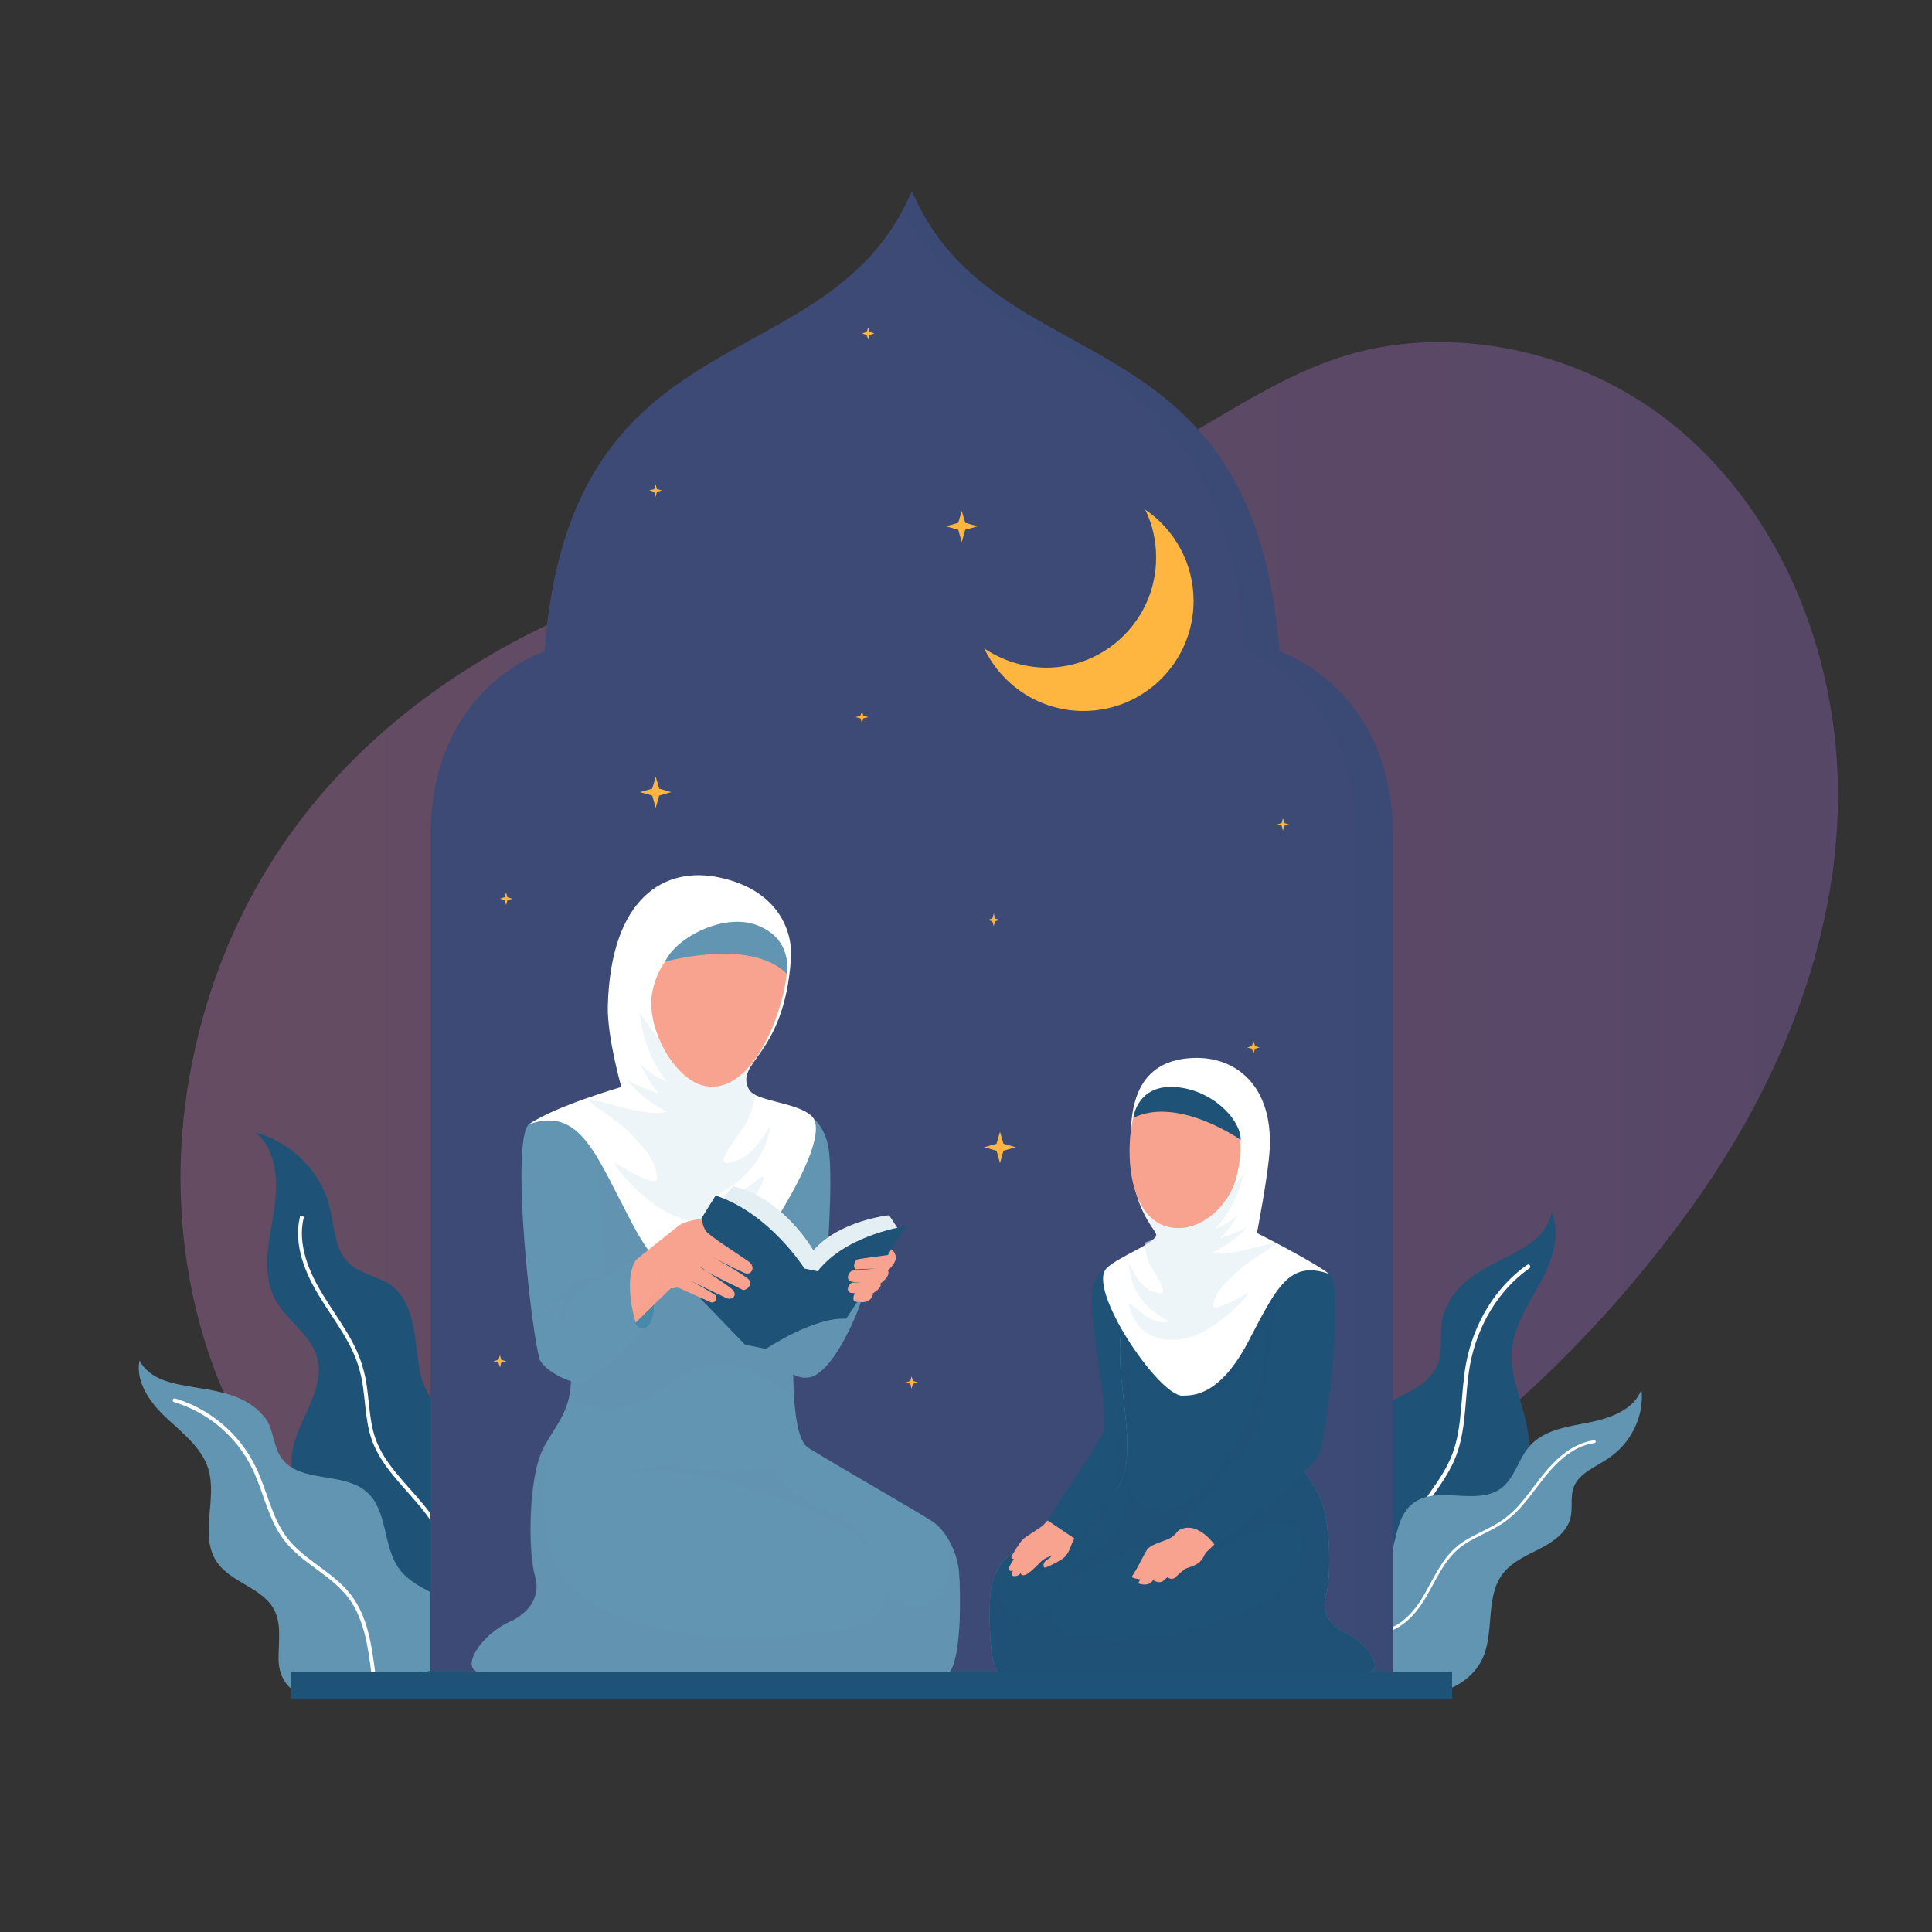 <?xml version="1.0" encoding="utf-8"?>
<!-- Generator: Adobe Illustrator 19.0.0, SVG Export Plug-In . SVG Version: 6.00 Build 0)  -->
<svg version="1.1" xmlns="http://www.w3.org/2000/svg" xmlns:xlink="http://www.w3.org/1999/xlink" x="0px" y="0px"
	 viewBox="0 0 500 500" enable-background="new 0 0 500 500" xml:space="preserve">
<rect x="0" y="0" width="500" height="500" fill="#333333" stroke="none"/>
<g id="BACKGROUND">
	<linearGradient id="SVGID_1_" gradientUnits="userSpaceOnUse" x1="46.696" y1="261.915" x2="475.696" y2="261.915">
		<stop  offset="0" style="stop-color:#F493E9"/>
		<stop  offset="0.644" style="stop-color:#CD85F6"/>
		<stop  offset="1" style="stop-color:#BC7FFC"/>
	</linearGradient>
	<path opacity="0.26" fill="url(#SVGID_1_)" d="M204.9,142.2c25.9-4.5,52.3-8.2,77.1-17.1c26.3-9.4,47.6-30.5,75.5-35.3
		c26.9-4.6,55.7,3.6,76.6,21c28.6,23.8,42.7,62.3,41.5,99.4s-16.6,72.9-38.4,103c-28.5,39.3-65.5,72.3-109.4,92.7
		C260.7,437.1,148.2,454,87.1,401c-32.9-28.6-45.4-76.1-38.6-119.2c12.8-80.7,78.5-125.8,154-139.2
		C203.3,142.5,204.1,142.4,204.9,142.2z"/>
	<path fill="none" d="M521,170c0,0.3,0,0.7,0,1"/>
</g>
<g id="OBJECTS">
	<g>
		<path fill="#1F5277" d="M340.5,426c-3.9-0.5-6.2-6.9-5.3-11.4c0.9-4.5,3.9-7.9,6.9-10.9c3-3,6.2-6.1,7.7-10.3
			c2.8-7.8-0.9-17.8,3.2-24.8c4.6-7.7,16.2-7.3,19.2-16c1.4-4.1,0-9.1,1.6-13.2c5.8-14.8,24.9-12.7,27.8-25.7
			c2.5,6-0.1,13.1-3.2,18.7c-3.1,5.6-6.9,11.2-7.2,17.8c-0.4,9.5,6.5,18.7,3.8,27.7c-2.2,7.1-9.7,10.8-11.3,18.1
			c-1.1,5,1.1,10.1,2,15.2c0.9,5.1-0.6,10.5-4.9,11.7L340.5,426z"/>
		
			<path fill="none" stroke="#FFFFFF" stroke-width="1.077" stroke-linecap="round" stroke-linejoin="round" stroke-miterlimit="10" d="
			M395.5,327.8c-7.9,5.5-13.7,14.9-15.6,25.4c-1.4,7.7-0.8,16-3.5,23.2c-2.9,7.8-9.4,13.3-12.3,21.1c-2.8,7.5-2,16-1.1,24.1"/>
	</g>
	<g>
		<path fill="#1F5277" d="M102.4,422.6c-3.4-0.9-4.9-4.9-5-8.3c-0.1-3.5,0.8-7,0-10.4c-2.6-10.4-18.5-12.4-21.5-22.7
			c-2.8-10,8.9-19.8,6.2-29.8c-1.6-6-7.9-9.6-10.9-15.1c-3.5-6.7-1.7-14.7-0.4-22.2c1.2-7.4,1.2-16.3-4.7-21
			c9.2,2.4,16.9,10,19.2,19.2c1.3,5.3,1.3,11.5,5.4,15c2.9,2.5,7.2,3,10.3,5.2c4.2,2.9,5.7,8.4,6.4,13.4c0.7,5.1,0.9,10.4,3.4,14.8
			c5.3,9.1,18.1,10.3,25.9,17.5c7.9,7.2,8.9,20.8,2.2,29.1L102.4,422.6z"/>
		<path fill="none" stroke="#FFFFFF" stroke-linecap="round" stroke-linejoin="round" stroke-miterlimit="10" d="M78.1,315.1
			c-1.7,7,1.4,14.4,5.2,20.5c3.8,6.2,8.5,12,10.3,19.1c1.6,5.8,1.1,12.1,3.1,17.8c2.4,6.7,8,11.7,12.5,17.2
			c4.6,5.5,8.4,12.7,6.2,19.5"/>
	</g>
	<g>
		<path fill="#6295B2" d="M119.2,431c3.7-1.4,4.6-7.3,2.7-10.8s-5.5-5.6-9-7.4c-3.5-1.8-7.3-3.6-9.6-6.8c-4.3-5.9-2.9-15.1-8.4-19.9
			c-6.1-5.3-17.3-2.2-22-8.7c-2.3-3.1-2-7.6-4.4-10.6c-8.8-11-26.9-4.5-32.4-14.7c-1.1,5.6,2.8,11,7,14.9c4.2,3.9,9.1,7.7,10.8,13.1
			c2.4,7.8-2.4,17.3,2.2,24.1c3.6,5.4,11.7,6.6,14.8,12.3c2.1,3.9,1.1,8.7,1.2,13.2s2.8,8.7,7.2,8.6L119.2,431z"/>
		<path fill="none" stroke="#FFFFFF" stroke-linecap="round" stroke-linejoin="round" stroke-miterlimit="10" d="M45.2,362.4
			c8.8,2.6,16.5,9.1,20.5,17.4c3,6.1,4.1,13.2,8.3,18.6c4.5,5.8,11.9,8.8,16.4,14.6c4.3,5.6,5.3,12.9,6.2,19.9"/>
	</g>
	<g>
		<path fill="#6295B2" d="M344,417.3c-0.3-2.5,2.1-4.5,4.5-5.5c2.4-1,5.1-1.3,7.2-2.7c6.6-4.4,3.8-15.6,10.2-20.2
			c6.2-4.5,16.1,0.8,22.4-3.6c3.8-2.7,4.6-7.8,7.7-11.2c3.7-4.1,9.8-4.9,15.4-6c5.5-1.1,11.7-3.4,13.4-8.6
			c0.8,6.8-2.6,13.9-8.4,17.8c-3.3,2.3-7.7,3.9-9.1,7.5c-1,2.6-0.2,5.5-0.9,8.2c-1,3.6-4.4,6-7.7,7.7s-7,3.3-9.4,6.1
			c-5,5.9-2.5,14.8-5.4,21.9c-3,7.2-12.1,11.3-19.7,9L344,417.3z"/>
		
			<path fill="none" stroke="#FFFFFF" stroke-width="0.73" stroke-linecap="round" stroke-linejoin="round" stroke-miterlimit="10" d="
			M412.6,373.1c-5.4,0.7-9.7,4.7-13,8.8c-3.3,4.1-6.2,8.8-10.6,11.8c-3.7,2.6-8.2,3.9-11.6,6.7c-4.1,3.4-6.1,8.4-8.7,12.8
			c-2.6,4.5-6.7,8.9-12,9.2"/>
	</g>
	<g>
		<path fill="#3C4A75" d="M360.5,216.6c0,52.5,0,216.2,0,216.2H111.4c0,0,0-163.7,0-216.2c0-38.9,29.5-48,29.5-48
			c6.6-88.5,72.5-69.1,94.5-117.8c0.2-0.4,0.4-0.9,0.6-1.3c0.2,0.4,0.4,0.9,0.6,1.3c22,48.7,87.9,29.3,94.5,117.8
			C331,168.6,360.5,177.7,360.5,216.6z"/>
		<path fill="#FFB641" d="M254.7,167.8c4.6,9.6,14.4,16.2,25.7,16.2c15.8,0,28.5-12.8,28.5-28.5c0-9.8-5-18.5-12.5-23.6
			c1.8,3.7,2.8,7.9,2.8,12.4c0,15.8-12.8,28.5-28.5,28.5C264.8,172.7,259.3,170.9,254.7,167.8z"/>
		<g>
			<polygon fill="#FFB641" points="168.8,204.1 165.6,205 168.8,205.9 169.7,209.1 170.6,205.9 173.7,205 170.6,204.1 169.7,201 			
				"/>
			<polygon fill="#FFB641" points="319.4,329.3 316.2,330.2 319.4,331.1 320.3,334.3 321.2,331.1 324.4,330.2 321.2,329.3 
				320.3,326.1 			"/>
			<polygon fill="#FFB641" points="256.8,237.7 255.5,238.1 256.8,238.4 257.2,239.7 257.5,238.4 258.8,238.1 257.5,237.7 
				257.2,236.4 			"/>
			<polygon fill="#FFB641" points="235.6,357.4 234.3,357.8 235.6,358.1 235.9,359.4 236.3,358.1 237.6,357.8 236.3,357.4 
				235.9,356.2 			"/>
			<polygon fill="#FFB641" points="129,351.9 127.7,352.3 129,352.7 129.4,353.9 129.7,352.7 131,352.3 129.7,351.9 129.4,350.7 			
				"/>
			<polygon fill="#FFB641" points="331.7,213 330.4,213.4 331.7,213.7 332,215 332.4,213.7 333.6,213.4 332.4,213 332,211.8 			"/>
			<polygon fill="#FFB641" points="130.6,232.2 129.4,232.6 130.6,233 131,234.2 131.3,233 132.6,232.6 131.3,232.2 131,231 			"/>
			<polygon fill="#FFB641" points="222.7,185.2 221.4,185.6 222.7,185.9 223.1,187.2 223.4,185.9 224.7,185.6 223.4,185.2 
				223.1,184 			"/>
			<polygon fill="#FFB641" points="324,270.7 322.8,271.1 324,271.4 324.4,272.7 324.8,271.4 326,271.1 324.8,270.7 324.4,269.4 			
				"/>
			<polygon fill="#FFB641" points="169.3,126.6 168,126.9 169.3,127.3 169.7,128.6 170,127.3 171.3,126.9 170,126.6 169.7,125.3 			
				"/>
			<polygon fill="#FFB641" points="224.3,85.9 223.1,86.3 224.3,86.7 224.7,87.9 225,86.7 226.3,86.3 225,85.9 224.7,84.7 			"/>
			<polygon fill="#FFB641" points="315.2,394.8 313.9,395.1 315.2,395.5 315.5,396.7 315.9,395.5 317.2,395.1 315.9,394.8 
				315.5,393.5 			"/>
			<polygon fill="#FFB641" points="248,135.3 244.8,136.2 248,137.1 248.9,140.3 249.8,137.1 253,136.2 249.8,135.3 248.9,132.2 			
				"/>
			<polygon fill="#FFB641" points="257.9,296 254.7,296.9 257.9,297.8 258.8,301 259.7,297.8 262.9,296.9 259.7,296 258.8,292.9 			
				"/>
		</g>
		<path opacity="0.36" fill="#3C4A75" d="M360.5,216.6c0,52.5,0,216.2,0,216.2h-9.6c0,0,0-163.7,0-216.2c0-38.9-28.4-48-28.4-48
			c-6.2-86.2-66.3-70.1-89-114c0.7-1.2,1.3-2.5,1.9-3.8c0.2-0.4,0.4-0.9,0.6-1.3c0.2,0.5,0.4,0.9,0.6,1.3
			c22,48.7,87.9,29.3,94.5,117.8C331,168.6,360.5,177.7,360.5,216.6z"/>
	</g>
	<g>
		<path fill="#6295B2" d="M199.8,288.2c-9.4,5.5,1.2,61.4,3.6,65.5c1.6,2.8,5,3.2,6.9,2.5c6.1-2.4,12-17.2,12.7-19.9
			c0.9-3.3-2-11.5-7-8.3c-1.3,0.9-2.2,1.1-2.2,1.1s2-23.9,0.6-32.1C213,288.9,206.1,284.5,199.8,288.2z"/>
		<path opacity="0.36" fill="#6295B2" d="M200.2,341.1c1.3,6.7,2.5,11.5,3.2,12.7c1.6,2.8,5,3.2,6.8,2.5c6.1-2.4,12-17.2,12.7-19.9
			c0.4-1.4,0.1-3.6-0.8-5.5c-0.1,0.1-0.2,0.1-0.3,0.2c-2.9,1.5-5.5,3.4-8.5,4.7c-1.5,0.7-3.1,1.2-4.8,1.4c-1.4,0.2-3-0.3-4.3,0
			C202.4,337.6,201,339.3,200.2,341.1z"/>
		<path fill="#6295B2" d="M124.2,432.8c23,0,112.4,0,121.5,0c3.2-4.1,2.9-20.5,2.5-25.8c-0.3-4.7-3.1-10.7-6.8-13.2
			c-2.6-1.8-25.8-15.1-32.2-19.1c-7.5-4.7-1.6-51.4-4.5-64.5c-2.3-10.3-3.4-15.3-13.3-18.9c-14.2-5.1-33.1,0.2-46.8,5.3
			c-11.9,4.4,3,53.8,3.2,58c0.5,10.2-3.7,13.6-6.9,19.7c-0.2,0.3-0.3,0.5-0.4,0.8c-3.8,7.7-3.8,26.8-2,32.8
			c1.6,5.4-1.8,9.7-6.5,11.8C124.3,423.1,118.9,432,124.2,432.8z"/>
		<path opacity="0.36" fill="#6295B2" d="M147.2,361.5c0.3,0.2,0.5,0.4,0.8,0.5c3.9,2.5,8.8,3.3,13.4,2.3c8.9-2.1,15.6-11,24.7-11.3
			c6.9-0.2,12.8,4.4,18.7,7.9c0.2,0.1,0.5,0.3,0.7,0.4c-1-16.2,1.2-41.9-0.8-51c-2.3-10.3-3.4-15.3-13.3-18.9
			c-14.2-5.1-33.1,0.2-46.8,5.3c-11.9,4.4,3,53.8,3.2,58C147.8,357.3,147.6,359.6,147.2,361.5z"/>
		<path fill="#6295B2" d="M137,290.8c-5.2,4.1,0.9,57.5,2.8,61.2c1.5,2.9,16.4-21.5,16.4-21.5s-0.8-23.5-2.2-31.7
			C152.7,290.7,142.5,286.6,137,290.8z"/>
		<path fill="#FFFFFF" d="M204.7,248.1c0.5-6.9-3.1-17.7-18.5-21c-14-3-28.1,4.9-28.9,33.2c-0.2,8.1,3.5,21,3.5,21
			s-17.8,5.2-23.7,9.6c13.3-4.6,17.3,8.5,26.8,26.3c9.5,17.8,19.7,18.6,22.7,17.4c3-1.1,30.2-39,23.5-45.7
			c-3.5-3.6-14.6-3.9-16.2-6.8C189.8,274.7,202.9,273.9,204.7,248.1z"/>
		<path opacity="0.63" fill="#E4EFF4" d="M163.4,293.6c3.1,3.5,6.3,6.3,6.7,11.2c0.2,3.1-9.7-3.1-10.2-3.5
			c-3.6-2.8,6.2,10.8,16.4,14c6.5,2.1,15.6,1.4,20.1-7.4c4.5-8.8-3.6,2.1-9.4,2.3c-5.8,0.3-1.8,0.1,4-4.5c5.8-4.7,7.6-10.1,8.3-13.5
			c0.7-3.4-2.7,6.1-8.5,8.1c-5.8,2.1-3.8-0.8,1.2-8c2.2-3.1,3.1-6.3,3.4-9c-0.7-0.4-1.2-0.8-1.5-1.2c-1.1-1.9-1-3.4-0.2-5
			c-4,0.3-14.8,0.7-17.9-2c-3.9-3.4-10.3-13.1-10.3-13.1s0.8,10.6,7.2,18c-0.3-0.1-4.6-1.9-7.2-4.9c0.2,0.4,3.5,6.8,5.3,8
			c-0.4-0.1-7.3-2.5-8.8-4c0.2,0.3,4.1,5.7,10.6,8.5c0,0-1.8,1.8-14.6-1.8C145.3,282.2,158.6,288.3,163.4,293.6z"/>
		<path fill="#F7A38F" d="M182.7,281.1c-7.8-1.3-14.9-14-14.1-22.9c0.8-7.8,7-16.7,15.9-15.5c8.9,1.3,15.9,2.8,18.4,4.4
			C206.4,249.3,198.1,283.6,182.7,281.1z"/>
		<path fill="#6295B2" d="M172.1,248.9c0,0,22.1-6.3,31.5,3.1c0,0,1.8-8.7-7.3-12.4C187.8,236,175.1,242.4,172.1,248.9z"/>
		<path fill="#6295B2" d="M139.8,352.1c1.5,2.9,9.1,7,12,5.3c1.5-0.8,13.4-10.9,14.5-13.3c5.6-1.6,3.3-21.7-1.6-18.4
			c-4.9,3.3-8.5,4.9-8.5,4.9S137.9,348.4,139.8,352.1z"/>
		<path opacity="0.36" fill="#6295B2" d="M212.4,390c5.4,2.3,11,5,12.5,10.8c-4.8-5.8-12.5-8.7-20-11.6c-13.2-5-27.1-10.1-44.1-7.5
			c7.1-3.2,13.8-2.6,20-1.8c3.4,0.4,6.8,0.9,10.4,0.7c2.7-0.1,7.5-2,9-0.5c1.8,1.8,2.5,4.3,4.7,5.9
			C207.2,387.6,209.8,388.8,212.4,390z"/>
		<path opacity="0.36" fill="#6295B2" d="M124.2,432.8h121.5c3.2-4.1,2.9-20.5,2.5-25.8c-0.2-3.1-1.5-6.8-3.4-9.6
			c2.9,11.9-3.2,25.5-17.3,13.7c3.1,5.7-2.5,9.6-8.9,10.4c-34.2,4.6-78.9,3.8-77.7-33c0.1-3.3,0.1-9.7,0.3-14.9
			c-0.1,0.2-0.2,0.4-0.4,0.7c-0.2,0.3-0.3,0.5-0.4,0.8c-3.8,7.7-3.8,26.8-2,32.8c1.6,5.4-1.8,9.7-6.5,11.8
			C124.3,423.1,118.9,432,124.2,432.8z"/>
		<path fill="#4689AA" d="M164.8,325.7c-1.4,1.7-1.1,13.1-0.3,16.6c0.4,2,3.6,2.5,4.5-2.1C170.3,333.6,166.3,323.8,164.8,325.7z"/>
		<g>
			<g>
				<path fill="#E4EFF4" d="M232.6,318.3l-2.5-3.8c0,0-12.8,1.3-19.6,9.1c0,0-7.6-13.5-20.8-16.6l-4.7,5.5l23.4,20L232.6,318.3z"/>
				<polygon opacity="0.36" fill="#E4EFF4" points="189.7,307.1 187.9,311.5 185.8,311.7 				"/>
				<path fill="#1F5277" d="M208.2,328.3c0,0-9-14.3-23-18.9l-11.6,18.7l19.2,19.9l5.4,1.1c0,0,12.6-8.4,20.8-7.8l15.6-24
					c0,0-15.5,2.1-23,11.7L208.2,328.3z"/>
			</g>
			<path fill="#F7A38F" d="M229.8,324.8c0,0-6.4,0.8-7.7,1.1c-1.2,0.2-1.4,2.6-0.5,2.6l5-0.2c0,0-3.9,0.4-5.5,0.4
				c-1.6,0.1-2.4,2.7-0.7,3c1.7,0.3,2.7,0.2,2.7,0.2s-1,0.1-2.2,0c-1.2-0.1-2.3,2.5-0.6,2.7c0.4,0,0.9,0.1,0.9,0.1s-1,2.1,0.4,2.2
				c1.4,0.1,2.3,0.2,3-0.2c0.7-0.3,1.4-1.3,1.3-2c0,0,2.6-1.5,1.9-2.5c0,0,2.8-1.9,2-3.4c0,0,2.5-2.2,2-3.8
				c-0.5-1.5-1.1-1.7-1.1-1.7L229.8,324.8z"/>
			<path fill="#F68B64" d="M185.4,325c-1-0.7-1.8-1.2-1.8-1.2C183.5,323.9,184.3,324.4,185.4,325z"/>
			<g>
				<path fill="#F7A38F" d="M164.5,342.3c0,0,7.7-7.6,9-8.8c0.2-0.2,0.6,0,0.9-0.1c0.7-0.3,1.2-0.2,2.6,0.5c1.3,0.6,4.9,2.2,6.9,3.1
					c1.3,0.5,2-1.3,1.1-1.9c-1.2-0.9-5.6-3.3-6.4-3.7c1,0.5,6.4,3.1,9.3,4.5c1.6,0.8,3.3-0.8,1.4-2.4c-1.1-0.9-4.2-3-6.2-4.3
					c2.5,1.4,6.9,3.5,9.1,4.6c0.7,0.4,3.2-1.5,1.2-3c-2.2-1.7-8.4-5.2-10-6c1.3,0.7,6.4,3.4,9.2,4.6c1.9,0.9,3-1.5,1.3-2.8
					c-2.3-1.7-7.7-5-10.6-7.4c-1.6-1.3-1.6-3.8-1.6-3.8c0,0-4.7,0.5-6.3,2l-10.4,8.3C164.8,325.6,161,329.8,164.5,342.3z
					 M181.2,327.8c0,0,0.7,0.5,1.8,1.2C181.8,328.4,181.1,327.9,181.2,327.8z"/>
				<path opacity="0.36" fill="#F7A38F" d="M164.5,342.3c0,0,7.7-7.6,9-8.8c0,0-2.7-1.8-3-4.5c0,0-0.9,2.4,0.7,4.5l-6.9,5.9
					c0,0-2.2-9.4,0.4-13.7l0,0C164.4,326.1,161.2,330.6,164.5,342.3z"/>
			</g>
		</g>
		<path opacity="0.36" fill="#6295B2" d="M156.3,330.5c0,0-11.3-2.8-15.2,13.2c0,0,2.4-7.2,5.6-8.1c0,0-2,3-1.4,7.4
			C145.3,343.1,146.5,333.4,156.3,330.5z"/>
	</g>
	<g>
		<path fill="#1F5277" d="M287.2,370.6c0,0-5.6-30.4-4.5-36.8c1.1-6.5,10-10.4,14.3-7c4.1,3.2-4,71-4,71L275,393L287.2,370.6z"/>
		<path fill="#6295B2" d="M354.2,432.8c-18.1,0-88.7,0-95.9,0c-2.5-3.2-2.3-16.2-2-20.3c0.3-3.7,2.4-8.5,5.4-10.4
			c2-1.4,20.5-11.7,25.4-15.1c10.2-7-0.2-31.8,3.6-44.9c2.3-8,2.7-12.1,10.5-14.9c11.2-4.1,26.1,3.2,37,7.2
			c9.4,3.5-2.3,33.5-2.5,36.8c-0.4,8.1,2.9,10.7,5.5,15.5c0.1,0.2,0.2,0.4,0.3,0.7c3,6.1,3,21.1,1.6,25.9c-1.3,4.3,1.5,7.7,5.1,9.3
			C354.1,425.2,358.3,432.2,354.2,432.8z"/>
		<path fill="#1F5277" d="M354.2,432.8c-18.1,0-88.7,0-95.9,0c-2.5-3.2-2.3-16.2-2-20.3c0.3-3.7,2.4-8.5,5.4-10.4
			c2-1.4,20.5-11.7,25.4-15.1c10.2-7-0.2-31.8,3.6-44.9c2.3-8,2.7-12.1,10.5-14.9c11.2-4.1,26.1,3.2,37,7.2
			c9.4,3.5-2.3,33.5-2.5,36.8c-0.4,8.1,2.9,10.7,5.5,15.5c0.1,0.2,0.2,0.4,0.3,0.7c3,6.1,3,21.1,1.6,25.9c-1.3,4.3,1.5,7.7,5.1,9.3
			C354.1,425.2,358.3,432.2,354.2,432.8z"/>
		<path opacity="0.36" fill="#1F5277" d="M354.2,432.8h-95.9c-2.5-3.2-2.3-16.2-2-20.4c0.1-1.8,0.7-3.8,1.6-5.6
			c-0.5,8.6,4.9,17.1,14.8,8.8c-2.5,4.5,2,7.6,7.1,8.2c27,3.6,63.7-11.6,56.7-27.2c-2.3-5-13.9-0.9-20.9,4.8
			c-6.6,5.4-16,14.3-22.6,7.5c-2-2.1,7.1-9.3,4.3-8.7c-10.3,2.2-15.2,5.5-24,11.4c2.1-4.2,5.9-7.3,9.8-9.9c3.9-2.6,8.5-7.2,8.9-17.2
			c1.8,8.4,13.3,8.9,21.7-1.7c9.1-11.3,15.1-25.6,13.7-40c-2.5,7.4-10.9,18.7-19.2,19.9c-4.4,0.7-13.9-10.9-16.2-14.7
			c0.6,8,0.4,16.8-0.2,24.8c0.2-2.9-0.2-6.3-0.8-9.7c-0.9-7.6,0.1-16.4-0.8-18.5c-1.2-2.8-8.3-13.5-2.7-17.4
			c9.8-6.8,39.9,2.9,50.7,6.9c9.4,3.5-2.3,33.5-2.5,36.8c-0.4,8.1,2.9,10.7,5.5,15.5c0.1,0.2,0.2,0.4,0.3,0.7c3,6.1,3,21.1,1.6,25.9
			c-1.3,4.3,1.4,7.7,5.1,9.3C354.1,425.2,358.3,432.2,354.2,432.8z"/>
		<path opacity="0.36" fill="#1F5277" d="M288.2,386c-0.5,3.1-1.5,6-3.5,8.3c-1.4,1.7-3.3,2.9-4.5,4.8c-0.7,1.1-1.2,2.5-2,3.6
			c-1.2,1.6-3.2,2.6-5.1,3.3c-2.2,0.8-4.5,1.4-6.9,1.8c-1.6,0.2-3.5,0.3-4.4-1c-0.9-1.3-0.3-3.8,0.4-5.1c0,0,0-0.1,0.1-0.1
			c4-2.4,20.2-11.5,24.7-14.6C287.5,386.7,287.9,386.4,288.2,386z"/>
		<g>
			<path fill="#F7A38F" d="M306.7,393.8c0,0-2.3,3.3-3.4,4c-1.5,1-5.2,1.7-6.3,3.1c-0.9,1.1-2.3,4.5-4,7c-0.4,0.6,2.1,0.8,2.1,0.8
				s-0.1,0.2-0.5,1c-0.1,0.2,2.8,1.1,3.8-0.8c0,0,1.6,1.2,2.8,0.1c0.6-0.6,0.9-0.8,0.9-0.8s1.2,0.9,2.1,0c0.4-0.4,2.1-2,2.8-2.3
				c0.7-0.3,2.5-0.7,3.5-1.7c1.1-1,1.2-2.1,1.7-2.5c0.4-0.4,4-3.8,4-3.8L306.7,393.8z"/>
			<path opacity="0.36" fill="#F7A38F" d="M294.5,408.7l4.9-6.7c0,0-0.8,2-1.4,2.9c-0.6,0.9-2.9,3.9-2.9,3.9L294.5,408.7z"/>
			<path opacity="0.36" fill="#F7A38F" d="M298.4,408.9l3.4-5.9l-4.5,6.9C297.3,410,297.8,409.9,298.4,408.9z"/>
			<polygon opacity="0.36" fill="#F7A38F" points="302,408.2 305.2,403.9 301.1,409 			"/>
		</g>
		<g>
			<path fill="#F7A38F" d="M270.1,394.6c1.1-1.1,2.7-3.1,2.7-3.1l7,4.1c0,0-1.8,2.6-2.1,3.2c-0.4,0.7-0.9,3-2.3,4.3
				c-0.9,0.8-4.5,2.6-5,2.6c-0.5,0-0.6-1.5,0.8-2.2c0.8-0.4,0.9-0.9,0.9-0.9s-1.5,0.6-2.2,1.1c-0.7,0.5-3.4,3.6-4.6,3.9
				c-1.2,0.3-1.1-0.5-1.1-0.5s-0.6,0.9-1.8,0.8c-1.2-0.1-0.2-1.4-0.2-1.4s-0.9,0.3-1.1-0.3c-0.2-0.6,1.3-2.7,1.3-2.7s-1-0.2-0.6-0.8
				c0.4-0.6,2.1-3.6,3-4.4C265.7,397.5,269.3,395.4,270.1,394.6z"/>
			<path opacity="0.36" fill="#F7A38F" d="M264.3,407l3.9-5.2c0,0-0.4-0.1-0.6,0.3C267.4,402.4,264.3,407,264.3,407z"/>
			<path opacity="0.36" fill="#F7A38F" d="M262.4,406.5l4.2-5.7c0,0-0.9,0.7-1,0.8C265.5,401.7,262.4,406.5,262.4,406.5z"/>
			<path opacity="0.36" fill="#F7A38F" d="M262.5,403.5l2.9-3.8c0,0-1.5,1.4-1.6,1.6S262.5,403.5,262.5,403.5z"/>
		</g>
		<path fill="#1F5277" d="M326,369.9c0,0,3.5-30.4,4.6-36.8c1.1-6.5,9.2-6.7,13.5-3.3c4.1,3.2-1.2,43.7-2.7,46.6
			c-2.9,5.4-26.7,23.9-26.7,23.9s-4.8-7.5-10.1-4L326,369.9z"/>
		<path fill="#FFFFFF" d="M292.8,290.5c1.1-13.5,9-16.4,15.9-16.7c11.3-0.5,20.7,7.4,19.9,23.5c-0.3,6.4-3.3,21.8-3.3,21.8
			s14.1,7.1,18.7,10.6c-10.5-3.7-13.7,3.7-21.1,17.8c-7.5,14.1-14.4,13.6-16.9,13.7c-6.1,0.1-24.9-27.7-19.6-33
			c2.8-2.8,11.6-6,12.8-8.3C300,318.3,290.9,313.2,292.8,290.5z"/>
		<path opacity="0.63" fill="#E4EFF4" d="M314,337.7c-0.5,2.4,7.9-2.5,8.4-2.8c3.1-2.2-5.9,8.5-14.2,11.1
			c-5.3,1.6-12.4,1.1-15.2-5.8c-2.8-7,2.6,1.6,7.2,1.9c4.5,0.2,1.4,0.1-2.7-3.6c-4.1-3.7-5-7.9-5.3-10.7c-0.2-2.7,1.6,4.8,6,6.4
			c4.4,1.6,3.1-0.6-0.2-6.3c-1.3-2.1-1.7-4.4-1.8-6.3c1.6-0.5,2.8-1,3.2-1.8c0.6-1.1-4.3-4.3-6-15.1c5.4,2.8,16.8,11.3,19,9.5
			c3.3-2.6,9.1-10,9.4-10.3c-0.1,0.5-1.8,8.5-7.4,14.2c0.2-0.1,3.8-1.5,6.1-3.8c-0.4,0.6-3.4,5.4-4.9,6.2c0.4-0.1,6-2,7.3-3.1
			c-0.2,0.3-3.8,4.5-9.2,6.7c0,0,1.3,1.4,11.7-1.4c10.4-2.8-0.6,2-4.9,6.2C317.5,331.6,314.7,333.9,314,337.7z"/>
		<path fill="#F7A38F" d="M303.2,317.7c7.5,1.2,15.1-5.7,16.9-13.5c1.6-6.8,2.1-15.8-6.4-17.4c-8.5-1.6-15.4-2.3-18.1-1.8
			C291.8,285.8,288.4,315.2,303.2,317.7z"/>
		<path fill="#1F5277" d="M321.1,295c0,0-16.2-11.4-27.8-5.7c0,0,0.9-8.4,10.4-8C313.3,281.7,321.1,289.5,321.1,295z"/>
		<path fill="#1F5277" d="M285.6,370.5c-0.3,1.5-14.6,22.9-14.6,22.9l8,5.4c0,0,9.9-11.9,11.6-17.2c0.8-2.4-5.7-25.3-5.7-25.3
			S286.3,367,285.6,370.5z"/>
		<path opacity="0.36" fill="#1F5277" d="M288.1,386.4c0,0,1.9-5.5,1.5-9.5c-0.4-4-3.5-5.9-3.5-5.9s3.8,1.6,4,2.9
			c0,0-0.2-2.2-1.4-3.2c0,0,2.5,2,2.9,3.3c0.5,1.3,0,10,0,10s-0.7-1.7-1-0.9C290.4,383.9,288.1,386.4,288.1,386.4z"/>
	</g>
	<rect x="75.4" y="432.8" fill="#1F5277" width="300.4" height="6.9"/>
</g>
</svg>
